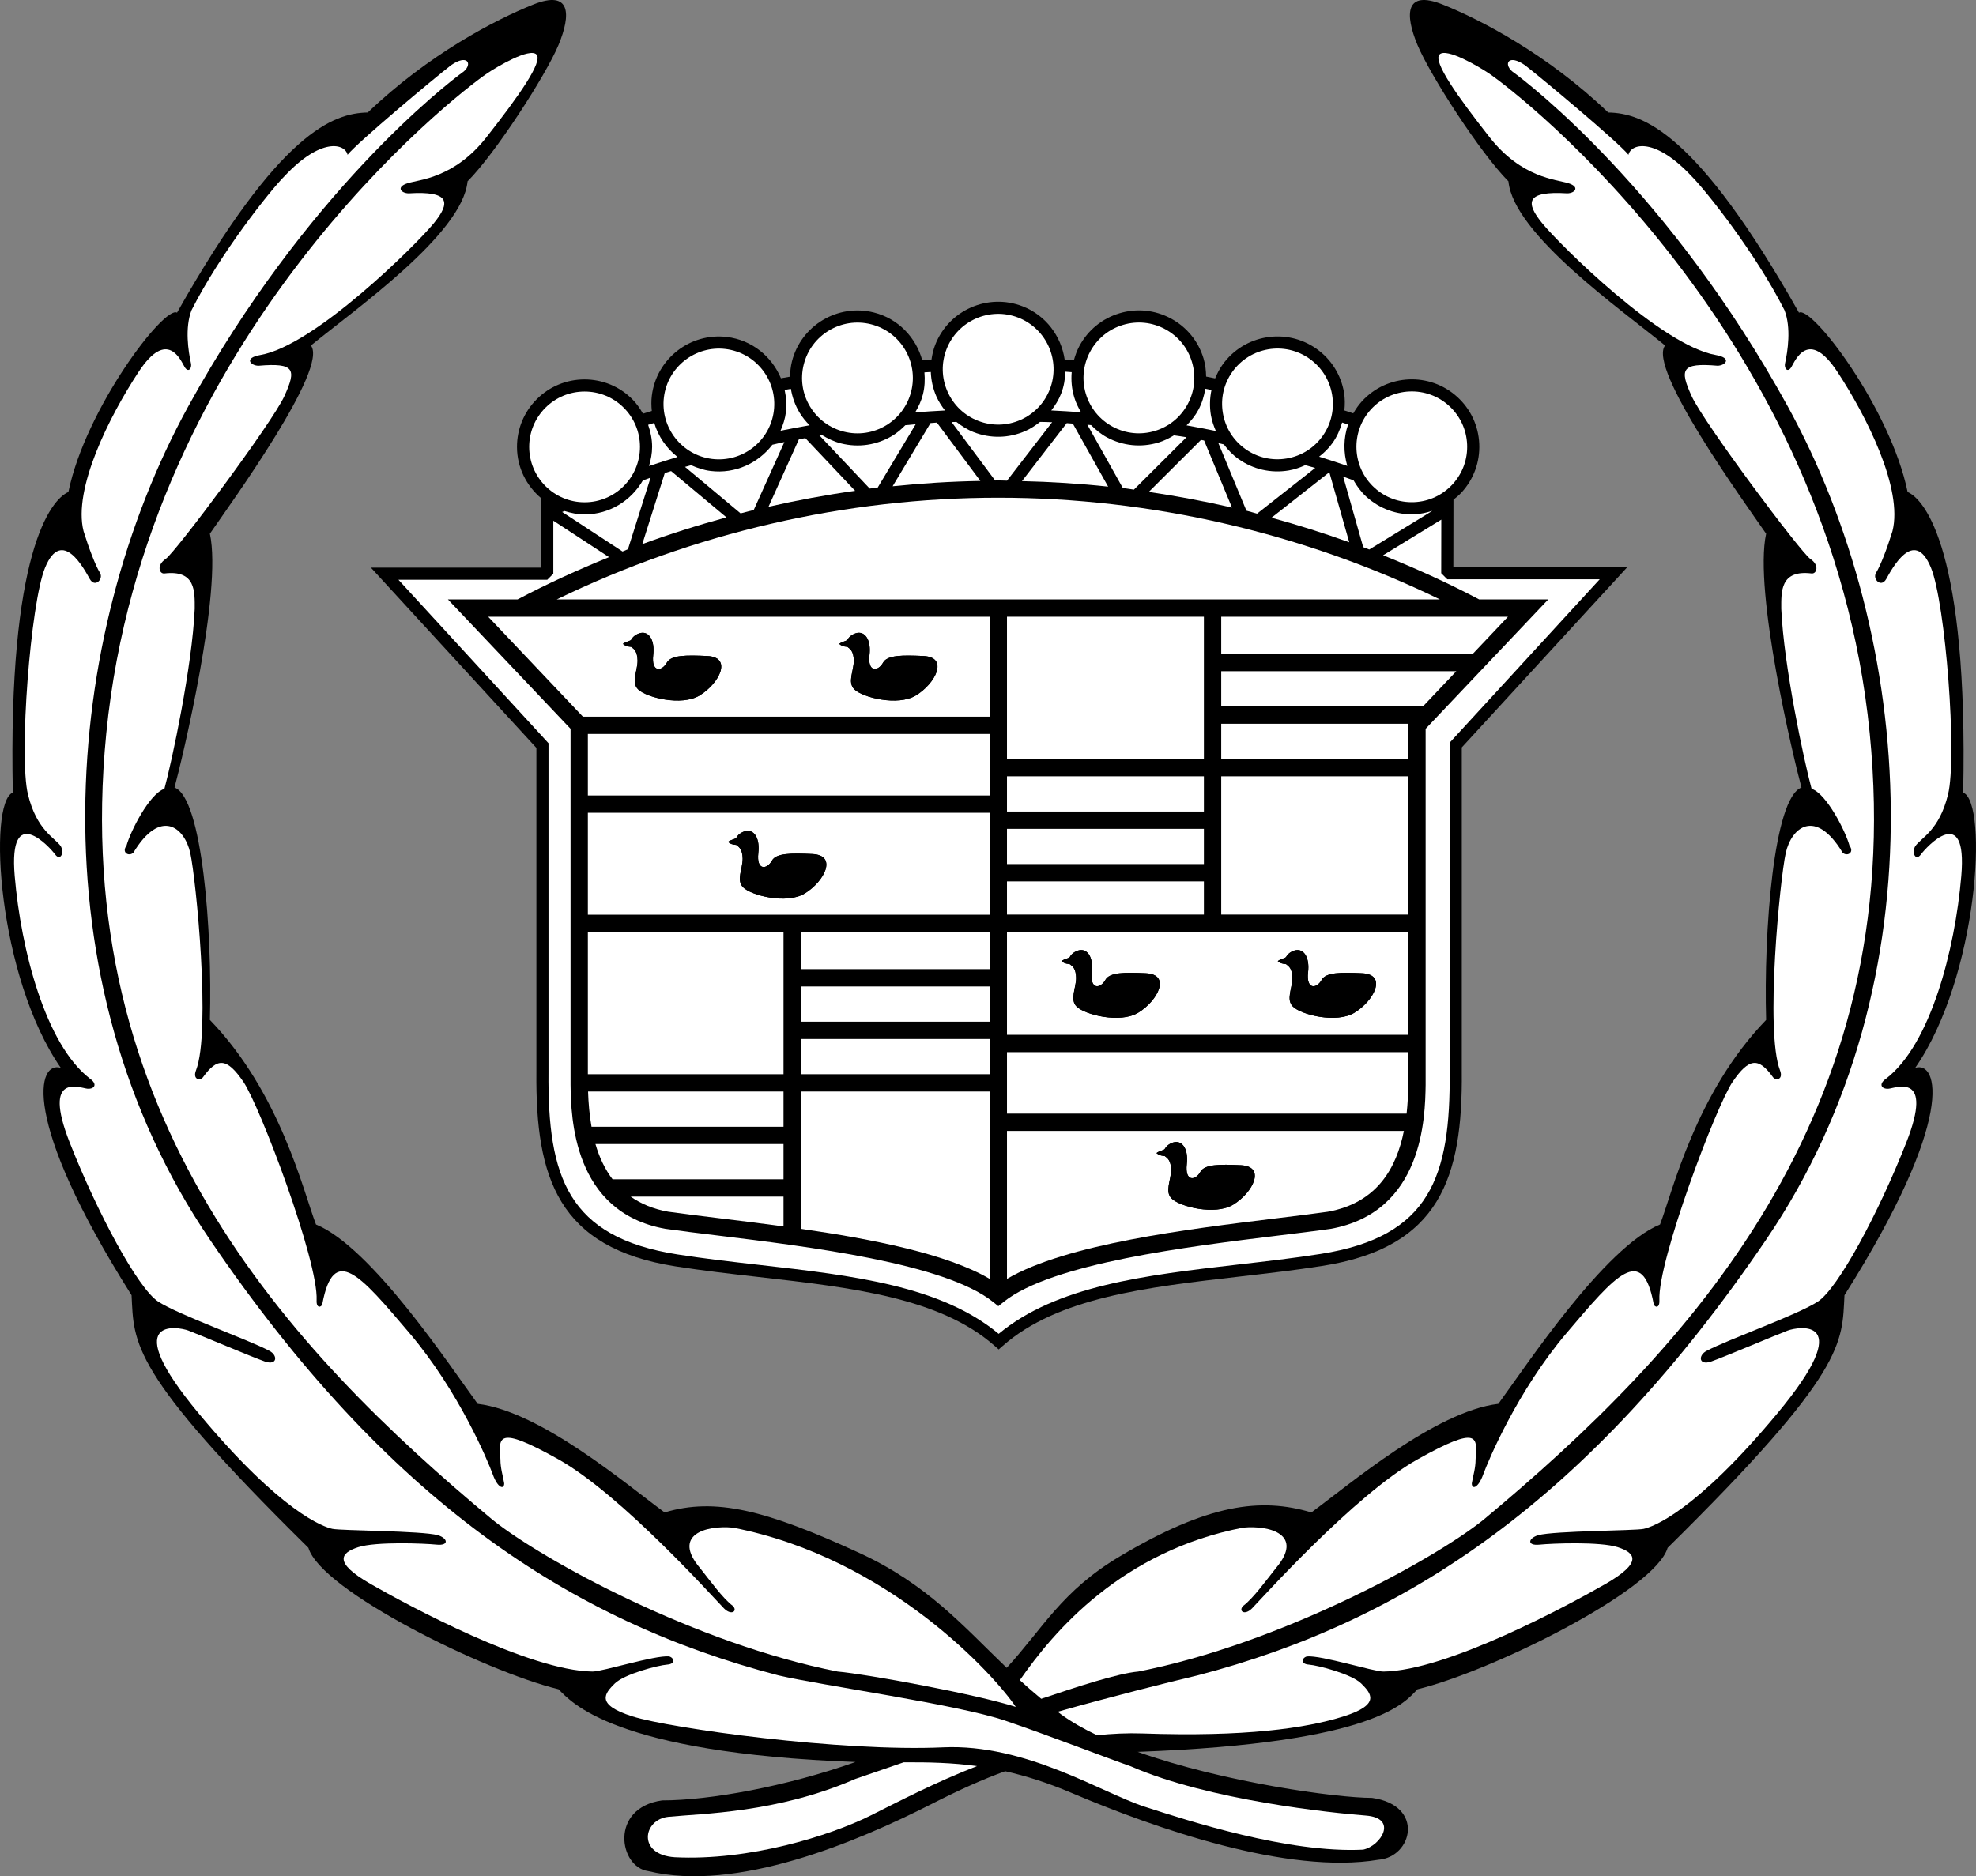 <?xml version="1.0" encoding="utf-8"?>
<!-- Generator: Adobe Illustrator 17.0.0, SVG Export Plug-In . SVG Version: 6.00 Build 0)  -->
<!DOCTYPE svg PUBLIC "-//W3C//DTD SVG 1.1//EN" "http://www.w3.org/Graphics/SVG/1.1/DTD/svg11.dtd">
<svg version="1.1" id="Layer_1" xmlns="http://www.w3.org/2000/svg" xmlns:xlink="http://www.w3.org/1999/xlink" x="0px" y="0px"
	 width="150px" height="142.458px" viewBox="0 0 150 142.458" enable-background="new 0 0 150 142.458" xml:space="preserve">
<rect x="0" y="0" width="150" height="142.458" fill="#808080" stroke="none"/>
<g>
	<path fill-rule="evenodd" clip-rule="evenodd" d="M110.325,43.061l0.008-5.12l0,0c0.217-0.171,0.429-0.349,0.619-0.556
		c0.924-1.011,1.399-2.32,1.339-3.688c-0.061-1.367-0.65-2.629-1.661-3.553c-2.085-1.908-5.333-1.764-7.241,0.321
		c-0.262,0.287-0.476,0.597-0.661,0.921c-0.223-0.075-0.449-0.146-0.673-0.221c0.043-0.447,0.049-0.9-0.028-1.355
		c-0.229-1.349-0.969-2.529-2.086-3.322c-2.304-1.635-5.51-1.091-7.146,1.213c-0.23,0.324-0.406,0.672-0.553,1.029
		c-0.228-0.049-0.456-0.092-0.684-0.138c-0.01-0.46-0.059-0.92-0.195-1.372c-0.394-1.311-1.275-2.391-2.481-3.039
		c-1.206-0.649-2.591-0.789-3.902-0.395c-1.312,0.394-2.391,1.275-3.039,2.481c-0.186,0.346-0.319,0.709-0.42,1.08
		c-0.234-0.019-0.468-0.034-0.702-0.05c-0.262-1.765-1.415-3.351-3.195-4.041c-2.635-1.021-5.61,0.291-6.632,2.926
		c-0.143,0.371-0.229,0.752-0.285,1.135c-0.232,0.013-0.465,0.028-0.697,0.042c-0.473-1.727-1.816-3.167-3.674-3.633
		c-2.741-0.689-5.531,0.981-6.22,3.722c-0.096,0.382-0.134,0.766-0.143,1.151c-0.231,0.038-0.461,0.081-0.692,0.121
		c-0.687-1.647-2.193-2.901-4.088-3.134c-2.805-0.345-5.368,1.657-5.713,4.462c-0.048,0.392-0.04,0.777-0.001,1.153
		c-0.223,0.067-0.446,0.138-0.67,0.208c-0.227-0.396-0.486-0.774-0.818-1.104c-0.969-0.967-2.257-1.499-3.626-1.497
		c-1.369,0.002-2.655,0.537-3.623,1.505c-0.966,0.97-1.499,2.257-1.497,3.627c0.002,1.564,0.723,2.947,1.83,3.886l0,0v5.273H28.154
		l12.564,13.688v24.613l0,0c-0.072,8.07,1.67,13.354,10.564,14.752c2.08,0.327,4.24,0.573,6.33,0.81
		c7.066,0.804,13.739,1.563,17.895,5.23l0,0l0.305,0.269l0.305-0.269l0,0c4.169-3.68,10.894-4.453,18.013-5.27
		c2.071-0.239,4.214-0.484,6.272-0.808c8.894-1.397,10.636-6.682,10.564-14.756c0,0.004,0-22.471,0-24.609l0,0l12.564-13.688
		H110.325L110.325,43.061L110.325,43.061z"/>
	<path fill-rule="evenodd" clip-rule="evenodd" fill="#FFFFFF" d="M104.068,31.086c0.758-0.828,1.793-1.312,2.916-1.362
		c1.122-0.049,2.196,0.341,3.024,1.099c0.829,0.759,1.313,1.794,1.362,2.916c0.05,1.122-0.34,2.196-1.099,3.025
		c-0.758,0.828-1.793,1.312-2.915,1.362c-1.123,0.05-2.196-0.341-3.025-1.099C102.622,35.462,102.503,32.797,104.068,31.086
		L104.068,31.086L104.068,31.086L104.068,31.086z"/>
	<path fill-rule="evenodd" clip-rule="evenodd" fill="#FFFFFF" d="M102.753,36.476c0.256,0.444,0.56,0.867,0.957,1.23
		c1.009,0.924,2.319,1.4,3.687,1.339c0.454-0.02,0.889-0.118,1.312-0.252c0.002,0.001,0.005,0.002,0.008,0.003l0,0l-4.773,2.926l0,0
		c-0.153-0.06-0.307-0.119-0.461-0.177l0,0l-1.52-5.354l0,0C102.228,36.279,102.49,36.381,102.753,36.476L102.753,36.476
		L102.753,36.476L102.753,36.476z"/>
	<path fill-rule="evenodd" clip-rule="evenodd" fill="#FFFFFF" d="M76.441,84.554v-4.668h30.465v2.487l0,0
		c-0.011,0.693-0.046,1.431-0.129,2.181l0,0H76.441L76.441,84.554L76.441,84.554z"/>
	<path fill-rule="evenodd" clip-rule="evenodd" fill="#FFFFFF" d="M106.571,85.869c-0.56,2.797-2.022,5.462-5.779,6.136
		c-1.076,0.154-2.431,0.319-3.865,0.494c-6.836,0.835-15.985,1.958-20.486,4.602l0,0V85.869H106.571L106.571,85.869L106.571,85.869z
		"/>
	<polygon fill-rule="evenodd" clip-rule="evenodd" fill="#FFFFFF" points="76.441,78.571 76.441,70.757 106.906,70.757 
		106.906,78.571 76.441,78.571 76.441,78.571 	"/>
	<polygon fill-rule="evenodd" clip-rule="evenodd" fill="#FFFFFF" points="91.389,58.944 91.389,61.617 76.441,61.617 
		76.441,58.944 91.389,58.944 91.389,58.944 	"/>
	<polygon fill-rule="evenodd" clip-rule="evenodd" fill="#FFFFFF" points="76.441,57.629 76.441,46.827 91.389,46.827 
		91.389,57.629 76.441,57.629 76.441,57.629 	"/>
	<polygon fill-rule="evenodd" clip-rule="evenodd" fill="#FFFFFF" points="91.389,62.932 91.389,65.606 76.441,65.606 
		76.441,62.932 91.389,62.932 91.389,62.932 	"/>
	<polygon fill-rule="evenodd" clip-rule="evenodd" fill="#FFFFFF" points="91.389,66.922 91.389,69.442 76.441,69.442 
		76.441,66.922 91.389,66.922 91.389,66.922 	"/>
	<polygon fill-rule="evenodd" clip-rule="evenodd" fill="#FFFFFF" points="92.704,69.442 92.704,58.944 106.906,58.944 
		106.906,69.442 92.704,69.442 92.704,69.442 	"/>
	<polygon fill-rule="evenodd" clip-rule="evenodd" fill="#FFFFFF" points="92.704,57.629 92.704,54.954 106.906,54.954 
		106.906,55.073 106.906,57.629 92.704,57.629 92.704,57.629 	"/>
	<polygon fill-rule="evenodd" clip-rule="evenodd" fill="#FFFFFF" points="92.704,53.639 92.704,50.965 110.549,50.965 
		108.015,53.639 92.704,53.639 92.704,53.639 	"/>
	<polygon fill-rule="evenodd" clip-rule="evenodd" fill="#FFFFFF" points="92.704,49.65 92.704,46.827 114.471,46.827 
		111.796,49.65 92.704,49.65 92.704,49.65 	"/>
	<path fill-rule="evenodd" clip-rule="evenodd" fill="#FFFFFF" d="M42.263,45.512c10.381-5.039,21.902-7.722,33.521-7.722
		c11.617,0,23.139,2.684,33.52,7.722l0,0H42.263L42.263,45.512L42.263,45.512z"/>
	<polygon fill-rule="evenodd" clip-rule="evenodd" fill="#FFFFFF" points="60.792,81.563 60.792,78.889 75.127,78.889 
		75.127,81.563 60.792,81.563 60.792,81.563 	"/>
	<path fill-rule="evenodd" clip-rule="evenodd" fill="#FFFFFF" d="M75.127,82.877v14.225l0,0c-3.236-1.899-8.872-3.014-14.335-3.8
		l0,0V82.877H75.127L75.127,82.877L75.127,82.877z"/>
	<polygon fill-rule="evenodd" clip-rule="evenodd" fill="#FFFFFF" points="60.792,77.574 60.792,74.899 75.127,74.899 
		75.127,77.574 60.792,77.574 60.792,77.574 	"/>
	<polygon fill-rule="evenodd" clip-rule="evenodd" fill="#FFFFFF" points="60.792,73.584 60.792,70.766 75.127,70.766 
		75.127,73.584 60.792,73.584 60.792,73.584 	"/>
	<path fill-rule="evenodd" clip-rule="evenodd" fill="#FFFFFF" d="M44.625,69.45c0-2.681,0-5.395,0-7.736l0,0h30.502v7.736H44.625
		L44.625,69.45L44.625,69.45z"/>
	<path fill-rule="evenodd" clip-rule="evenodd" fill="#FFFFFF" d="M46.556,89.541v0.073l0,0c-0.634-0.811-1.067-1.754-1.355-2.748
		l0,0h14.276v2.674H46.556L46.556,89.541L46.556,89.541z"/>
	<path fill-rule="evenodd" clip-rule="evenodd" fill="#FFFFFF" d="M59.477,90.856v2.262l0,0c-1.683-0.229-3.329-0.431-4.857-0.618
		c-1.441-0.175-2.803-0.342-3.904-0.499c-1.156-0.207-2.082-0.613-2.844-1.146l0,0H59.477L59.477,90.856L59.477,90.856z"/>
	<path fill-rule="evenodd" clip-rule="evenodd" fill="#FFFFFF" d="M44.902,85.551c-0.159-0.906-0.234-1.815-0.262-2.674l0,0h14.837
		v2.674H44.902L44.902,85.551L44.902,85.551z"/>
	<path fill-rule="evenodd" clip-rule="evenodd" fill="#FFFFFF" d="M44.625,81.563c0-1.735,0-6.095,0-10.797l0,0h14.852v10.797
		H44.625L44.625,81.563L44.625,81.563z"/>
	<path fill-rule="evenodd" clip-rule="evenodd" fill="#FFFFFF" d="M44.625,60.399c0-2.114,0-3.796,0-4.669l0,0h30.502v4.669H44.625
		L44.625,60.399L44.625,60.399z"/>
	<polygon fill-rule="evenodd" clip-rule="evenodd" fill="#FFFFFF" points="44.274,54.415 44.274,54.441 37.059,46.827 
		75.127,46.827 75.127,54.415 44.274,54.415 44.274,54.415 	"/>
	<path fill-rule="evenodd" clip-rule="evenodd" fill="#FFFFFF" d="M92.902,33.744c0.313,0.414,0.672,0.795,1.107,1.104
		c1.116,0.792,2.474,1.103,3.824,0.873c0.441-0.075,0.855-0.223,1.252-0.403c0.251,0.07,0.502,0.135,0.752,0.211l0,0l-4.412,3.472
		l0,0c-0.271-0.07-0.536-0.158-0.808-0.226l0,0l-2.13-5.129l0,0C92.625,33.676,92.763,33.712,92.902,33.744L92.902,33.744
		L92.902,33.744L92.902,33.744z"/>
	<path fill-rule="evenodd" clip-rule="evenodd" fill="#FFFFFF" d="M100.91,35.854l1.512,5.321l0,0
		c-1.941-0.702-3.909-1.32-5.901-1.866l0,0L100.91,35.854L100.91,35.854L100.91,35.854z"/>
	<path fill-rule="evenodd" clip-rule="evenodd" fill="#FFFFFF" d="M93.521,38.54c-2.087-0.484-4.194-0.876-6.316-1.19l0,0
		l3.961-3.948l0,0c0.079,0.015,0.159,0.029,0.239,0.045l0,0L93.521,38.54L93.521,38.54L93.521,38.54z"/>
	<path fill-rule="evenodd" clip-rule="evenodd" fill="#FFFFFF" d="M86.076,37.177c-0.282-0.038-0.56-0.091-0.843-0.126l0,0
		l-2.69-4.801l0,0c0.094,0.007,0.186,0.019,0.28,0.028c0.356,0.359,0.748,0.684,1.205,0.93c1.206,0.648,2.592,0.789,3.903,0.395
		c0.425-0.128,0.814-0.324,1.184-0.548c0.318,0.047,0.638,0.087,0.954,0.142l0,0L86.076,37.177L86.076,37.177L86.076,37.177z"/>
	<path fill-rule="evenodd" clip-rule="evenodd" fill="#FFFFFF" d="M84.12,36.949c-2.171-0.234-4.353-0.368-6.541-0.419l0,0
		l3.398-4.402l0,0c0.155,0.009,0.309,0.025,0.463,0.036l0,0L84.12,36.949L84.12,36.949L84.12,36.949z"/>
	<path fill-rule="evenodd" clip-rule="evenodd" fill="#FFFFFF" d="M76.442,36.495c-0.219-0.001-0.438-0.02-0.658-0.02
		c-0.081,0-0.16,0.007-0.242,0.008l0,0l-3.307-4.438l0,0c0.122-0.005,0.246-0.007,0.368-0.01c0.398,0.315,0.83,0.59,1.316,0.779
		c1.276,0.494,2.669,0.463,3.921-0.09c0.407-0.178,0.768-0.421,1.108-0.69c0.307,0.007,0.614,0.009,0.919,0.024l0,0L76.442,36.495
		L76.442,36.495L76.442,36.495z"/>
	<path fill-rule="evenodd" clip-rule="evenodd" fill="#FFFFFF" d="M74.421,36.517c-2.228,0.039-4.45,0.175-6.662,0.404l0,0
		l2.878-4.798l0,0c0.161-0.01,0.321-0.029,0.482-0.038l0,0L74.421,36.517L74.421,36.517L74.421,36.517z"/>
	<path fill-rule="evenodd" clip-rule="evenodd" fill="#FFFFFF" d="M66.623,37.025c-0.201,0.024-0.403,0.045-0.603,0.07l0,0
		l-3.812-4.032l0,0c0.065-0.011,0.131-0.018,0.195-0.028c0.444,0.275,0.919,0.501,1.439,0.633c1.327,0.333,2.705,0.13,3.88-0.573
		c0.376-0.225,0.702-0.505,1.002-0.809c0.262-0.025,0.523-0.055,0.786-0.074l0,0L66.623,37.025L66.623,37.025L66.623,37.025z"/>
	<path fill-rule="evenodd" clip-rule="evenodd" fill="#FFFFFF" d="M64.913,37.266c-2.21,0.311-4.403,0.716-6.575,1.212l0,0
		l2.307-5.121l0,0c0.162-0.03,0.325-0.062,0.487-0.091l0,0L64.913,37.266L64.913,37.266L64.913,37.266z"/>
	<path fill-rule="evenodd" clip-rule="evenodd" fill="#FFFFFF" d="M57.218,38.72c-0.334,0.081-0.666,0.173-0.999,0.26l0,0
		l-4.22-3.53l0,0c0.155-0.046,0.313-0.086,0.469-0.129c0.462,0.21,0.949,0.375,1.478,0.44c1.868,0.231,3.614-0.594,4.683-1.992
		c0.304-0.069,0.606-0.144,0.913-0.204l0,0L57.218,38.72L57.218,38.72L57.218,38.72z"/>
	<path fill-rule="evenodd" clip-rule="evenodd" fill="#FFFFFF" d="M55.145,39.282c-2.158,0.589-4.291,1.26-6.388,2.031l0,0
		l1.708-5.4l0,0c0.159-0.051,0.32-0.094,0.479-0.144l0,0L55.145,39.282L55.145,39.282L55.145,39.282z"/>
	<path fill-rule="evenodd" clip-rule="evenodd" fill="#FFFFFF" d="M47.668,41.702c-0.138,0.053-0.273,0.117-0.411,0.171l0,0
		l-4.582-2.999l0,0c0.059-0.025,0.119-0.048,0.178-0.073c0.486,0.152,0.993,0.258,1.53,0.257c1.893-0.002,3.529-1.048,4.415-2.579
		c0.196-0.072,0.392-0.148,0.589-0.215l0,0L47.668,41.702L47.668,41.702L47.668,41.702z"/>
	<path fill-rule="evenodd" clip-rule="evenodd" fill="#FFFFFF" d="M102.335,32.231c-0.355,1.018-0.362,2.119-0.06,3.144
		c-0.711-0.243-1.425-0.475-2.141-0.699c0.379-0.3,0.733-0.637,1.02-1.041c0.339-0.478,0.57-1.005,0.728-1.553
		C102.033,32.133,102.184,32.181,102.335,32.231L102.335,32.231L102.335,32.231L102.335,32.231z"/>
	<path fill-rule="evenodd" clip-rule="evenodd" fill="#FFFFFF" d="M93.546,28.234c1.342-1.89,3.971-2.338,5.862-0.995
		c0.916,0.651,1.524,1.618,1.712,2.725c0.188,1.108-0.067,2.221-0.717,3.137c-0.651,0.916-1.618,1.523-2.725,1.711
		c-1.108,0.189-2.221-0.066-3.137-0.716c-0.916-0.651-1.524-1.619-1.711-2.725C92.641,30.264,92.896,29.15,93.546,28.234
		L93.546,28.234L93.546,28.234L93.546,28.234z"/>
	<path fill-rule="evenodd" clip-rule="evenodd" fill="#FFFFFF" d="M91.964,29.611c-0.131,0.622-0.152,1.269-0.043,1.914
		c0.072,0.423,0.21,0.819,0.377,1.202c-0.74-0.153-1.483-0.297-2.228-0.43c0.346-0.348,0.66-0.731,0.899-1.175
		c0.274-0.508,0.436-1.052,0.526-1.607C91.652,29.549,91.808,29.578,91.964,29.611L91.964,29.611L91.964,29.611L91.964,29.611z"/>
	<path fill-rule="evenodd" clip-rule="evenodd" fill="#FFFFFF" d="M82.753,26.703c0.531-0.989,1.417-1.712,2.493-2.035
		c1.075-0.324,2.212-0.208,3.201,0.324c0.989,0.532,1.712,1.417,2.035,2.493c0.324,1.075,0.208,2.213-0.324,3.201
		c-0.532,0.989-1.418,1.712-2.493,2.035c-1.075,0.324-2.213,0.208-3.203-0.324c-0.988-0.532-1.711-1.417-2.035-2.493
		C82.105,28.829,82.22,27.691,82.753,26.703L82.753,26.703L82.753,26.703L82.753,26.703z"/>
	<path fill-rule="evenodd" clip-rule="evenodd" fill="#FFFFFF" d="M81.547,30.169c0.121,0.405,0.304,0.778,0.514,1.133
		c-0.751-0.056-1.504-0.101-2.258-0.137c0.302-0.389,0.566-0.807,0.749-1.278c0.213-0.547,0.302-1.109,0.321-1.666
		c0.16,0.012,0.321,0.022,0.48,0.035C81.298,28.892,81.357,29.539,81.547,30.169L81.547,30.169L81.547,30.169L81.547,30.169z"/>
	<path fill-rule="evenodd" clip-rule="evenodd" fill="#FFFFFF" d="M71.852,26.514c0.838-2.162,3.279-3.239,5.44-2.401
		c2.162,0.838,3.24,3.279,2.402,5.441c-0.406,1.046-1.196,1.873-2.223,2.327c-1.028,0.453-2.17,0.479-3.218,0.073
		c-1.048-0.406-1.873-1.195-2.327-2.223C71.472,28.704,71.446,27.562,71.852,26.514L71.852,26.514L71.852,26.514L71.852,26.514z"/>
	<path fill-rule="evenodd" clip-rule="evenodd" fill="#FFFFFF" d="M70.657,28.243c0.026,0.633,0.162,1.263,0.426,1.86
		c0.171,0.389,0.4,0.737,0.652,1.064c-0.756,0.039-1.51,0.087-2.262,0.144c0.252-0.424,0.464-0.873,0.587-1.365
		c0.142-0.563,0.161-1.126,0.114-1.674C70.335,28.262,70.496,28.251,70.657,28.243L70.657,28.243L70.657,28.243L70.657,28.243z"/>
	<path fill-rule="evenodd" clip-rule="evenodd" fill="#FFFFFF" d="M61.013,27.673c0.564-2.249,2.854-3.619,5.102-3.054
		c2.248,0.565,3.619,2.854,3.054,5.103c-0.274,1.088-0.955,2.007-1.92,2.583c-0.963,0.577-2.094,0.744-3.184,0.47
		c-1.089-0.274-2.007-0.955-2.583-1.919C60.905,29.893,60.739,28.763,61.013,27.673L61.013,27.673L61.013,27.673L61.013,27.673z"/>
	<path fill-rule="evenodd" clip-rule="evenodd" fill="#FFFFFF" d="M60.037,29.525c0.103,0.629,0.318,1.241,0.656,1.803
		c0.215,0.36,0.479,0.674,0.766,0.963c-0.738,0.127-1.473,0.265-2.207,0.412c0.191-0.441,0.345-0.904,0.407-1.404
		c0.071-0.582,0.02-1.148-0.096-1.692C59.72,29.581,59.879,29.552,60.037,29.525L60.037,29.525L60.037,29.525L60.037,29.525z"/>
	<path fill-rule="evenodd" clip-rule="evenodd" fill="#FFFFFF" d="M50.399,30.16c0.283-2.301,2.385-3.942,4.686-3.66
		c2.301,0.284,3.943,2.386,3.66,4.686c-0.283,2.301-2.385,3.943-4.686,3.661C51.757,34.563,50.115,32.461,50.399,30.16L50.399,30.16
		L50.399,30.16L50.399,30.16z"/>
	<path fill-rule="evenodd" clip-rule="evenodd" fill="#FFFFFF" d="M49.663,32.113c0.307,1.025,0.929,1.928,1.766,2.583
		c-0.724,0.219-1.444,0.449-2.162,0.688c0.139-0.466,0.236-0.949,0.236-1.459c-0.001-0.579-0.117-1.137-0.302-1.669
		C49.355,32.21,49.508,32.161,49.663,32.113L49.663,32.113L49.663,32.113L49.663,32.113z"/>
	<path fill-rule="evenodd" clip-rule="evenodd" fill="#FFFFFF" d="M40.172,33.939c-0.002-1.124,0.434-2.18,1.227-2.975
		c0.794-0.795,1.848-1.234,2.972-1.235c1.123-0.002,2.179,0.434,2.975,1.227c0.795,0.793,1.234,1.848,1.235,2.972
		c0.003,2.318-1.88,4.207-4.199,4.21C42.064,38.141,40.175,36.257,40.172,33.939L40.172,33.939L40.172,33.939L40.172,33.939z"/>
	<path fill-rule="evenodd" clip-rule="evenodd" fill="#FFFFFF" d="M110.045,56.391v0.179v24.793l0,0
		c0.071,7.971-1.467,12.535-9.787,13.843c-2.039,0.321-4.171,0.565-6.234,0.802c-7.11,0.818-13.818,1.61-18.213,5.267
		c-4.381-3.646-11.039-4.424-18.097-5.226c-2.079-0.236-4.23-0.481-6.291-0.805c-8.319-1.307-9.857-5.872-9.786-13.839
		c0-0.004,0-24.975,0-24.975l0,0l-0.121-0.132L30.248,44.021h11.295l0.46-0.46v-4.026l4.229,2.768l0,0
		c-2.364,0.964-4.689,2.017-6.945,3.211l0,0h-5.284l9.308,9.823v27.038l0,0c0.039,2.399,0.157,9.664,7.196,10.927
		c1.139,0.163,2.506,0.33,3.954,0.506c6.868,0.838,17.248,2.105,20.913,5.037l0,0l0.411,0.329l0.41-0.329l0,0
		c3.668-2.934,14.033-4.2,20.892-5.038c1.441-0.176,2.804-0.343,3.915-0.501c7.062-1.267,7.18-8.532,7.219-10.92
		c0-0.01,0-24.307,0-27.049l0,0l9.308-9.823h-5.243l0,0c-2.366-1.253-4.808-2.354-7.293-3.353l0,0l4.417-2.707l-0.006,4.069
		l0.461,0.461h11.57L110.045,56.391L110.045,56.391L110.045,56.391z"/>
	<path fill-rule="evenodd" clip-rule="evenodd" d="M81.69,74.242c0,0.806-0.503,1.644,0.039,2.187
		c0.613,0.613,3.299,1.303,4.679,0.46c1.489-0.91,2.505-2.901,0.575-2.992c-1.611-0.077-2.75-0.072-3.068,0.498
		c-0.384,0.691-1.189,0.768-1.035-0.575c0.122-1.07-0.269-1.687-0.806-1.687c-0.307,0-0.713,0.237-0.844,0.498
		c-0.076,0.153-0.383,0.134-0.652,0.345c0.191,0.153,0.288,0.192,0.632,0.231C81.442,73.379,81.671,73.551,81.69,74.242
		L81.69,74.242L81.69,74.242L81.69,74.242z"/>
	<path fill-rule="evenodd" clip-rule="evenodd" d="M88.901,88.817c0,0.806-0.503,1.644,0.039,2.186
		c0.613,0.613,3.299,1.304,4.679,0.46c1.489-0.909,2.505-2.9,0.575-2.992c-1.611-0.076-2.752-0.072-3.068,0.499
		c-0.384,0.691-1.189,0.767-1.036-0.575c0.122-1.07-0.269-1.688-0.806-1.688c-0.307,0-0.713,0.238-0.844,0.499
		c-0.076,0.153-0.383,0.134-0.652,0.345c0.191,0.153,0.288,0.191,0.632,0.23C88.653,87.954,88.882,88.127,88.901,88.817
		L88.901,88.817L88.901,88.817L88.901,88.817z"/>
	<path fill-rule="evenodd" clip-rule="evenodd" d="M98.107,74.242c0,0.806-0.504,1.644,0.039,2.187
		c0.613,0.613,3.298,1.303,4.679,0.46c1.488-0.91,2.505-2.901,0.575-2.992c-1.611-0.077-2.751-0.072-3.068,0.498
		c-0.384,0.691-1.189,0.768-1.035-0.575c0.122-1.07-0.269-1.687-0.806-1.687c-0.307,0-0.713,0.237-0.844,0.498
		c-0.076,0.153-0.383,0.134-0.652,0.345c0.191,0.153,0.287,0.192,0.632,0.231C97.858,73.379,98.088,73.551,98.107,74.242
		L98.107,74.242L98.107,74.242L98.107,74.242z"/>
	<path fill-rule="evenodd" clip-rule="evenodd" d="M56.376,65.191c0,0.805-0.504,1.643,0.038,2.186
		c0.613,0.613,3.299,1.304,4.68,0.46c1.488-0.91,2.505-2.9,0.575-2.992c-1.611-0.076-2.751-0.072-3.068,0.498
		c-0.384,0.691-1.19,0.768-1.036-0.574c0.122-1.071-0.268-1.688-0.805-1.688c-0.307,0-0.713,0.236-0.844,0.498
		c-0.077,0.153-0.384,0.134-0.652,0.346c0.191,0.153,0.287,0.191,0.632,0.23C56.126,64.327,56.357,64.5,56.376,65.191L56.376,65.191
		L56.376,65.191L56.376,65.191z"/>
	<path fill-rule="evenodd" clip-rule="evenodd" d="M64.814,50.154c0,0.806-0.504,1.644,0.038,2.187
		c0.613,0.613,3.299,1.303,4.679,0.46c1.489-0.91,2.505-2.9,0.575-2.992c-1.611-0.076-2.75-0.072-3.068,0.498
		c-0.384,0.691-1.189,0.768-1.035-0.574c0.122-1.07-0.269-1.688-0.806-1.688c-0.307,0-0.713,0.236-0.844,0.498
		c-0.076,0.153-0.383,0.134-0.652,0.346c0.191,0.153,0.288,0.191,0.633,0.23C64.565,49.291,64.795,49.464,64.814,50.154
		L64.814,50.154L64.814,50.154L64.814,50.154z"/>
	<path fill-rule="evenodd" clip-rule="evenodd" d="M48.398,50.154c0,0.806-0.504,1.644,0.038,2.187
		c0.614,0.613,3.299,1.303,4.679,0.46c1.489-0.91,2.505-2.9,0.576-2.992c-1.612-0.076-2.751-0.072-3.069,0.498
		c-0.383,0.691-1.189,0.768-1.035-0.574c0.122-1.07-0.269-1.688-0.805-1.688c-0.307,0-0.714,0.236-0.844,0.498
		c-0.077,0.153-0.384,0.134-0.653,0.346c0.192,0.153,0.288,0.191,0.634,0.23C48.148,49.291,48.379,49.464,48.398,50.154
		L48.398,50.154L48.398,50.154L48.398,50.154z"/>
	<path fill-rule="evenodd" clip-rule="evenodd" d="M145.383,81.083c4.794-6.904,5.561-20.136,3.644-20.904
		c0.384-18.219-2.877-22.246-4.219-22.822c-1.294-6.329-7.288-14.192-8.246-13.616C128.794,9.98,124.67,8.59,122.081,8.542
		c-4.602-4.41-9.685-7.048-12.561-8.198c-2.878-1.151-2.878,0.767-1.918,3.068c0.959,2.301,4.794,8.246,6.904,10.356
		c0.384,4.028,8.63,9.78,11.891,12.466c-1.343,1.726,5.945,11.795,7.671,14.288c-0.959,4.41,2.109,17.164,2.684,19.274
		c-2.109,0.767-2.877,10.931-2.684,17.643c-5.371,5.561-7.097,13.041-8.055,15.534c-4.219,1.726-10.165,10.739-12.274,13.616
		c-4.794,0.575-11.315,6.138-14.192,8.247c-3.835-1.151-7.87-0.646-14.574,3.356c-4.387,2.618-5.803,5.446-8.553,8.443
		c-3.314-3.181-6.042-6.361-11.2-8.731c-7.096-3.261-10.932-4.219-14.768-3.068c-2.876-2.11-9.397-7.672-14.191-8.247
		c-2.11-2.877-8.054-11.89-12.274-13.616C23.028,90.48,21.302,83,15.932,77.439c0.191-6.713-0.575-16.877-2.685-17.643
		c0.575-2.11,3.644-14.864,2.685-19.274c1.726-2.493,9.013-12.562,7.67-14.288c3.261-2.685,11.507-8.438,11.891-12.466
		c2.11-2.11,5.945-8.055,6.904-10.356c0.958-2.301,0.958-4.219-1.918-3.068c-2.876,1.151-7.959,3.788-12.561,8.198
		c-2.59,0.048-6.713,1.438-14.48,15.199c-0.958-0.575-6.951,7.287-8.246,13.616C3.85,37.932,0.589,41.96,0.973,60.179
		c-1.917,0.768-1.151,14,3.644,20.904c-1.726-0.575-3.164,3.74,5.37,17.26c0.193,3.644-0.191,5.754,13.425,19.178
		c0.959,3.261,13.425,9.397,18.987,10.74c0.941,0.941,4.111,4.835,22.543,5.523c-5.243,1.858-11.072,2.915-14.681,2.915
		c-4.027,0.575-3.26,5.082-1.054,5.37c6.712,1.631,15.822-2.205,21.48-5.082c2.174-1.106,3.967-1.91,5.619-2.503
		c1.529,0.347,3.161,0.85,5.024,1.64c6.329,2.685,16.398,6.233,23.302,5.082c2.589-0.192,3.547-4.123-0.48-4.698
		c-2.706,0-11.226-1.167-17.792-3.494c18.253-0.672,20.306-3.814,21.244-4.752c5.562-1.343,18.027-7.48,18.987-10.74
		c13.616-13.425,13.233-15.535,13.425-19.178C148.548,84.823,147.109,80.508,145.383,81.083L145.383,81.083L145.383,81.083
		L145.383,81.083z"/>
	<path fill-rule="evenodd" clip-rule="evenodd" fill="#FFFFFF" d="M68.599,133.808c-1.566,0.535-2.912,0.996-3.668,1.261
		c-5.923,2.591-11.704,2.627-14.192,2.877c-1.918,0.191-2.397,2.876,0.48,3.068c5.657,0.288,11.798-1.632,14.863-3.164
		c2.112-1.057,4.895-2.513,8.084-3.756C72.267,133.835,70.476,133.797,68.599,133.808L68.599,133.808L68.599,133.808L68.599,133.808
		z"/>
	<path fill-rule="evenodd" clip-rule="evenodd" fill="#FFFFFF" d="M148.884,66.508c0.479-5.657-2.685-2.157-3.069-1.63
		c-0.383,0.527-0.719-0.096-0.431-0.624c0.479-0.671,1.821-1.199,2.493-3.931c0.704-2.867-0.191-14.527-1.295-17.213
		c-1.294-3.164-3.02,0.191-3.403,0.863c-0.384,0.67-1.055,0-0.768-0.479c0.336-0.528,0.863-1.918,1.247-3.164
		c0.815-3.213-1.966-8.727-4.171-12.083c-2.206-3.356-3.213-0.863-3.5-0.384c-0.288,0.48-0.575,0.096-0.48-0.288
		c0.192-0.863,0.48-2.684-0.047-4.027c-2.206-4.362-5.993-9.109-7.049-10.164c-2.781-2.973-4.603-2.493-4.794-1.63
		c-0.767-0.959-6.617-5.85-7.863-6.808c-1.247-0.863-1.631-0.096-0.959,0.479c1.342,0.959,11.986,9.206,20.904,25.411
		c9.636,17.51,11.794,43.535-1.63,63.287c-13.425,19.754-27.329,28.959-43.151,33.082c-2.291,0.539-6.852,1.694-10.628,2.765
		c0.092,0.069,0.177,0.138,0.272,0.208c0.769,0.563,1.696,1.087,2.72,1.575c1.14-0.12,2.295-0.177,3.464-0.136
		c7.724,0.268,12.37-0.384,15.247-1.295c2.877-0.911,2.062-1.773,1.342-2.493c-0.719-0.72-3.308-1.39-3.979-1.438
		c-0.672-0.048-0.527-0.527-0.144-0.624c1.104-0.095,5.035,1.151,5.802,1.151c4.794-0.048,14.048-5.034,16.877-6.664
		c2.829-1.631,2.253-2.349,0.911-2.782c-1.342-0.431-4.986-0.288-5.945-0.191c-0.959,0.096-0.863-0.479-0.096-0.719
		c1.247-0.336,7.335-0.336,8.007-0.48c0.672-0.143,3.884-1.246,10.117-8.726c6.233-7.48,1.582-6.617,0.815-6.329
		c-0.767,0.288-4.842,2.014-5.802,2.349c-0.958,0.335-1.006-0.48-0.336-0.815c1.631-0.864,6.904-2.733,8.439-3.74
		c1.534-1.007,4.603-6.713,6.712-12.082c2.11-5.37-0.815-4.123-1.342-4.075c-0.527,0.047-0.815-0.336-0.191-0.768
		C146.534,79.309,148.403,72.165,148.884,66.508L148.884,66.508L148.884,66.508L148.884,66.508z"/>
	<path fill-rule="evenodd" clip-rule="evenodd" fill="#FFFFFF" d="M141.931,55.672c-2.994-30.24-26.562-48.52-28.911-50.103
		c-0.74-0.498-3.213-1.966-3.74-1.437c-0.527,0.527,1.343,3.164,3.788,6.28c2.446,3.116,5.082,3.212,5.993,3.5
		c0.911,0.288,0.479,0.767-0.095,0.767c-3.117-0.191-3.213,0.672-1.87,2.302c1.342,1.63,9.013,9.253,13.137,9.971
		c1.306,0.229,0.719,0.816,0.143,0.816c-2.781-0.239-2.876,0.288-1.966,2.301c0.911,2.014,8.295,11.89,9.014,12.369
		c0.719,0.48,0.479,1.151,0.095,1.103c-2.397-0.288-2.301,1.389-2.301,2.684c0.192,4.363,1.726,11.555,2.301,13.664
		c1.151,0.384,2.59,3.261,2.877,4.315c0.403,0.531-0.191,0.863-0.527,0.527c-2.061-3.404-3.883-1.917-4.314,0.048
		c-0.432,1.966-1.583,13.521-0.432,16.493c0.264,0.682-0.288,0.816-0.527,0.527c-1.103-1.534-1.822-1.485-3.069,0.336
		c-1.246,1.822-5.705,13.616-5.561,16.589c0.032,0.671-0.384,0.527-0.432,0.288c-0.863-4.603-2.876-2.205-6.617,2.205
		c-3.739,4.411-5.944,9.685-6.328,10.74c-0.384,1.055-0.863,1.151-0.863,0.671c0.095-0.576,0.288-1.151,0.288-1.821
		c0.095-1.631,0.383-2.685-4.411,0c-4.794,2.684-11.986,10.739-12.562,11.315c-0.575,0.575-1.054,0.191-0.671-0.191
		c0.767-0.575,1.726-1.918,2.493-2.877c2.11-2.493-0.384-3.261-2.493-3.068c-9.201,1.78-14.37,7.855-16.954,11.584
		c0.517,0.474,1.058,0.946,1.625,1.414c2.747-0.926,5.84-1.935,7.369-2.068c10.74-2.109,22.343-8.438,26.179-11.507
		C128.123,102.466,144.808,84.727,141.931,55.672L141.931,55.672L141.931,55.672L141.931,55.672z"/>
	<path fill-rule="evenodd" clip-rule="evenodd" fill="#FFFFFF" d="M14.781,46.227c0-1.294,0.096-2.972-2.3-2.684
		c-0.384,0.047-0.623-0.623,0.095-1.103c0.72-0.479,8.103-10.355,9.014-12.369c0.91-2.014,0.815-2.541-1.967-2.301
		c-0.575,0-1.162-0.587,0.144-0.816c4.124-0.718,11.795-8.341,13.137-9.971c1.342-1.631,1.246-2.494-1.87-2.302
		c-0.574,0-1.006-0.479-0.095-0.767c0.911-0.288,3.547-0.384,5.993-3.5c2.445-3.115,4.315-5.753,3.788-6.28
		c-0.528-0.528-3,0.939-3.74,1.437C34.63,7.152,11.063,25.432,8.069,55.672c-2.877,29.055,13.808,46.794,29.342,59.739
		c3.836,3.069,15.438,9.398,26.178,11.507c2.206,0.192,10.548,1.726,13.521,2.685c-1.534-2.301-9.589-11.315-21.48-13.616
		c-2.109-0.193-4.603,0.575-2.493,3.068c0.767,0.958,1.726,2.301,2.493,2.877c0.384,0.383-0.095,0.767-0.671,0.191
		c-0.575-0.575-7.767-8.63-12.562-11.315c-4.794-2.685-4.507-1.631-4.411,0c0,0.671,0.192,1.246,0.288,1.821
		c0,0.48-0.479,0.384-0.863-0.671c-0.383-1.056-2.589-6.329-6.329-10.74c-3.74-4.41-5.754-6.808-6.616-2.205
		c-0.048,0.24-0.464,0.383-0.432-0.288c0.144-2.973-4.315-14.767-5.561-16.589c-1.247-1.821-1.967-1.869-3.069-0.336
		c-0.24,0.289-0.791,0.154-0.527-0.527c1.151-2.972,0-14.527-0.431-16.493c-0.432-1.966-2.254-3.452-4.315-0.048
		c-0.336,0.336-0.93,0.004-0.527-0.527c0.288-1.055,1.726-3.931,2.877-4.315C13.055,57.782,14.589,50.59,14.781,46.227
		L14.781,46.227L14.781,46.227L14.781,46.227z"/>
	<path fill-rule="evenodd" clip-rule="evenodd" fill="#FFFFFF" d="M85.836,134.11c5.922,2.591,15.342,3.548,17.835,3.74
		c2.493,0.191,1.151,2.301-0.191,2.589c-5.657,0.288-13.329-2.205-16.589-3.261c-3.261-1.055-9.014-4.794-15.295-4.507
		c-7.72,0.354-20.712-1.438-23.589-2.35c-2.877-0.911-2.062-1.773-1.342-2.493c0.719-0.72,3.308-1.39,3.979-1.438
		c0.671-0.048,0.527-0.527,0.143-0.624c-1.103-0.095-5.034,1.151-5.801,1.151c-4.795-0.048-14.048-5.034-16.877-6.664
		c-2.829-1.631-2.253-2.349-0.911-2.782c1.342-0.431,4.987-0.288,5.945-0.191c0.959,0.096,0.863-0.479,0.096-0.719
		c-1.247-0.336-7.335-0.336-8.007-0.48c-0.672-0.143-3.884-1.246-10.117-8.726c-6.233-7.48-1.582-6.617-0.815-6.329
		c0.767,0.288,4.842,2.014,5.802,2.349c0.958,0.335,1.006-0.48,0.336-0.815c-1.631-0.863-6.904-2.733-8.439-3.74
		c-1.534-1.007-4.603-6.713-6.712-12.082c-2.11-5.37,0.815-4.123,1.342-4.075c0.527,0.047,0.815-0.336,0.191-0.768
		c-3.356-2.589-5.225-9.733-5.705-15.39c-0.479-5.657,2.685-2.157,3.069-1.63c0.383,0.527,0.719-0.096,0.431-0.624
		c-0.479-0.671-1.822-1.199-2.493-3.931C1.42,57.456,2.315,45.796,3.418,43.11c1.295-3.164,3.021,0.191,3.404,0.863
		c0.384,0.67,1.056,0,0.768-0.479c-0.336-0.528-0.863-1.918-1.247-3.164c-0.815-3.213,1.966-8.727,4.171-12.083
		c2.206-3.356,3.213-0.863,3.5-0.384c0.288,0.48,0.575,0.096,0.48-0.288c-0.192-0.863-0.48-2.684,0.047-4.027
		c2.206-4.362,5.993-9.109,7.049-10.164c2.781-2.973,4.602-2.493,4.794-1.63c0.767-0.959,6.617-5.85,7.863-6.808
		c1.247-0.863,1.631-0.096,0.959,0.479c-1.342,0.959-11.986,9.206-20.904,25.411c-9.636,17.51-11.794,43.535,1.631,63.287
		c13.424,19.754,27.328,28.959,43.15,33.082c3.261,0.768,13.617,2.205,17.261,3.452C79.986,131.905,83.917,133.439,85.836,134.11
		L85.836,134.11L85.836,134.11L85.836,134.11z"/>
	<path fill-rule="evenodd" clip-rule="evenodd" d="M81.69,74.242c0,0.806-0.503,1.644,0.039,2.187
		c0.613,0.613,3.299,1.303,4.679,0.46c1.489-0.91,2.505-2.901,0.575-2.992c-1.611-0.077-2.75-0.072-3.068,0.498
		c-0.384,0.691-1.189,0.768-1.035-0.575c0.122-1.07-0.269-1.687-0.806-1.687c-0.307,0-0.713,0.237-0.844,0.498
		c-0.076,0.153-0.383,0.134-0.652,0.345c0.191,0.153,0.288,0.192,0.632,0.231C81.442,73.379,81.671,73.551,81.69,74.242
		L81.69,74.242L81.69,74.242L81.69,74.242z"/>
	<path fill-rule="evenodd" clip-rule="evenodd" d="M88.901,88.817c0,0.806-0.503,1.644,0.039,2.186
		c0.613,0.613,3.299,1.304,4.679,0.46c1.489-0.909,2.505-2.9,0.575-2.992c-1.611-0.076-2.752-0.072-3.068,0.499
		c-0.384,0.691-1.189,0.767-1.036-0.575c0.122-1.07-0.269-1.688-0.806-1.688c-0.307,0-0.713,0.238-0.844,0.499
		c-0.076,0.153-0.383,0.134-0.652,0.345c0.191,0.153,0.288,0.191,0.632,0.23C88.653,87.954,88.882,88.127,88.901,88.817
		L88.901,88.817L88.901,88.817L88.901,88.817z"/>
	<path fill-rule="evenodd" clip-rule="evenodd" d="M98.107,74.242c0,0.806-0.504,1.644,0.039,2.187
		c0.613,0.613,3.298,1.303,4.679,0.46c1.488-0.91,2.505-2.901,0.575-2.992c-1.611-0.077-2.751-0.072-3.068,0.498
		c-0.384,0.691-1.189,0.768-1.035-0.575c0.122-1.07-0.269-1.687-0.806-1.687c-0.307,0-0.713,0.237-0.844,0.498
		c-0.076,0.153-0.383,0.134-0.652,0.345c0.191,0.153,0.287,0.192,0.632,0.231C97.858,73.379,98.088,73.551,98.107,74.242
		L98.107,74.242L98.107,74.242L98.107,74.242z"/>
	<path fill-rule="evenodd" clip-rule="evenodd" d="M56.376,65.191c0,0.805-0.504,1.643,0.038,2.186
		c0.613,0.613,3.299,1.304,4.68,0.46c1.488-0.91,2.505-2.9,0.575-2.992c-1.611-0.076-2.751-0.072-3.068,0.498
		c-0.384,0.691-1.19,0.768-1.036-0.574c0.122-1.071-0.268-1.688-0.805-1.688c-0.307,0-0.713,0.236-0.844,0.498
		c-0.077,0.153-0.384,0.134-0.652,0.346c0.191,0.153,0.287,0.191,0.632,0.23C56.126,64.327,56.357,64.5,56.376,65.191L56.376,65.191
		L56.376,65.191L56.376,65.191z"/>
	<path fill-rule="evenodd" clip-rule="evenodd" d="M64.814,50.154c0,0.806-0.504,1.644,0.038,2.187
		c0.613,0.613,3.299,1.303,4.679,0.46c1.489-0.91,2.505-2.9,0.575-2.992c-1.611-0.076-2.75-0.072-3.068,0.498
		c-0.384,0.691-1.189,0.768-1.035-0.574c0.122-1.07-0.269-1.688-0.806-1.688c-0.307,0-0.713,0.236-0.844,0.498
		c-0.076,0.153-0.383,0.134-0.652,0.346c0.191,0.153,0.288,0.191,0.633,0.23C64.565,49.291,64.795,49.464,64.814,50.154
		L64.814,50.154L64.814,50.154L64.814,50.154z"/>
	<path fill-rule="evenodd" clip-rule="evenodd" d="M48.398,50.154c0,0.806-0.504,1.644,0.038,2.187
		c0.614,0.613,3.299,1.303,4.679,0.46c1.489-0.91,2.505-2.9,0.576-2.992c-1.612-0.076-2.751-0.072-3.069,0.498
		c-0.383,0.691-1.189,0.768-1.035-0.574c0.122-1.07-0.269-1.688-0.805-1.688c-0.307,0-0.714,0.236-0.844,0.498
		c-0.077,0.153-0.384,0.134-0.653,0.346c0.192,0.153,0.288,0.191,0.634,0.23C48.148,49.291,48.379,49.464,48.398,50.154
		L48.398,50.154L48.398,50.154L48.398,50.154z"/>
</g>
</svg>
